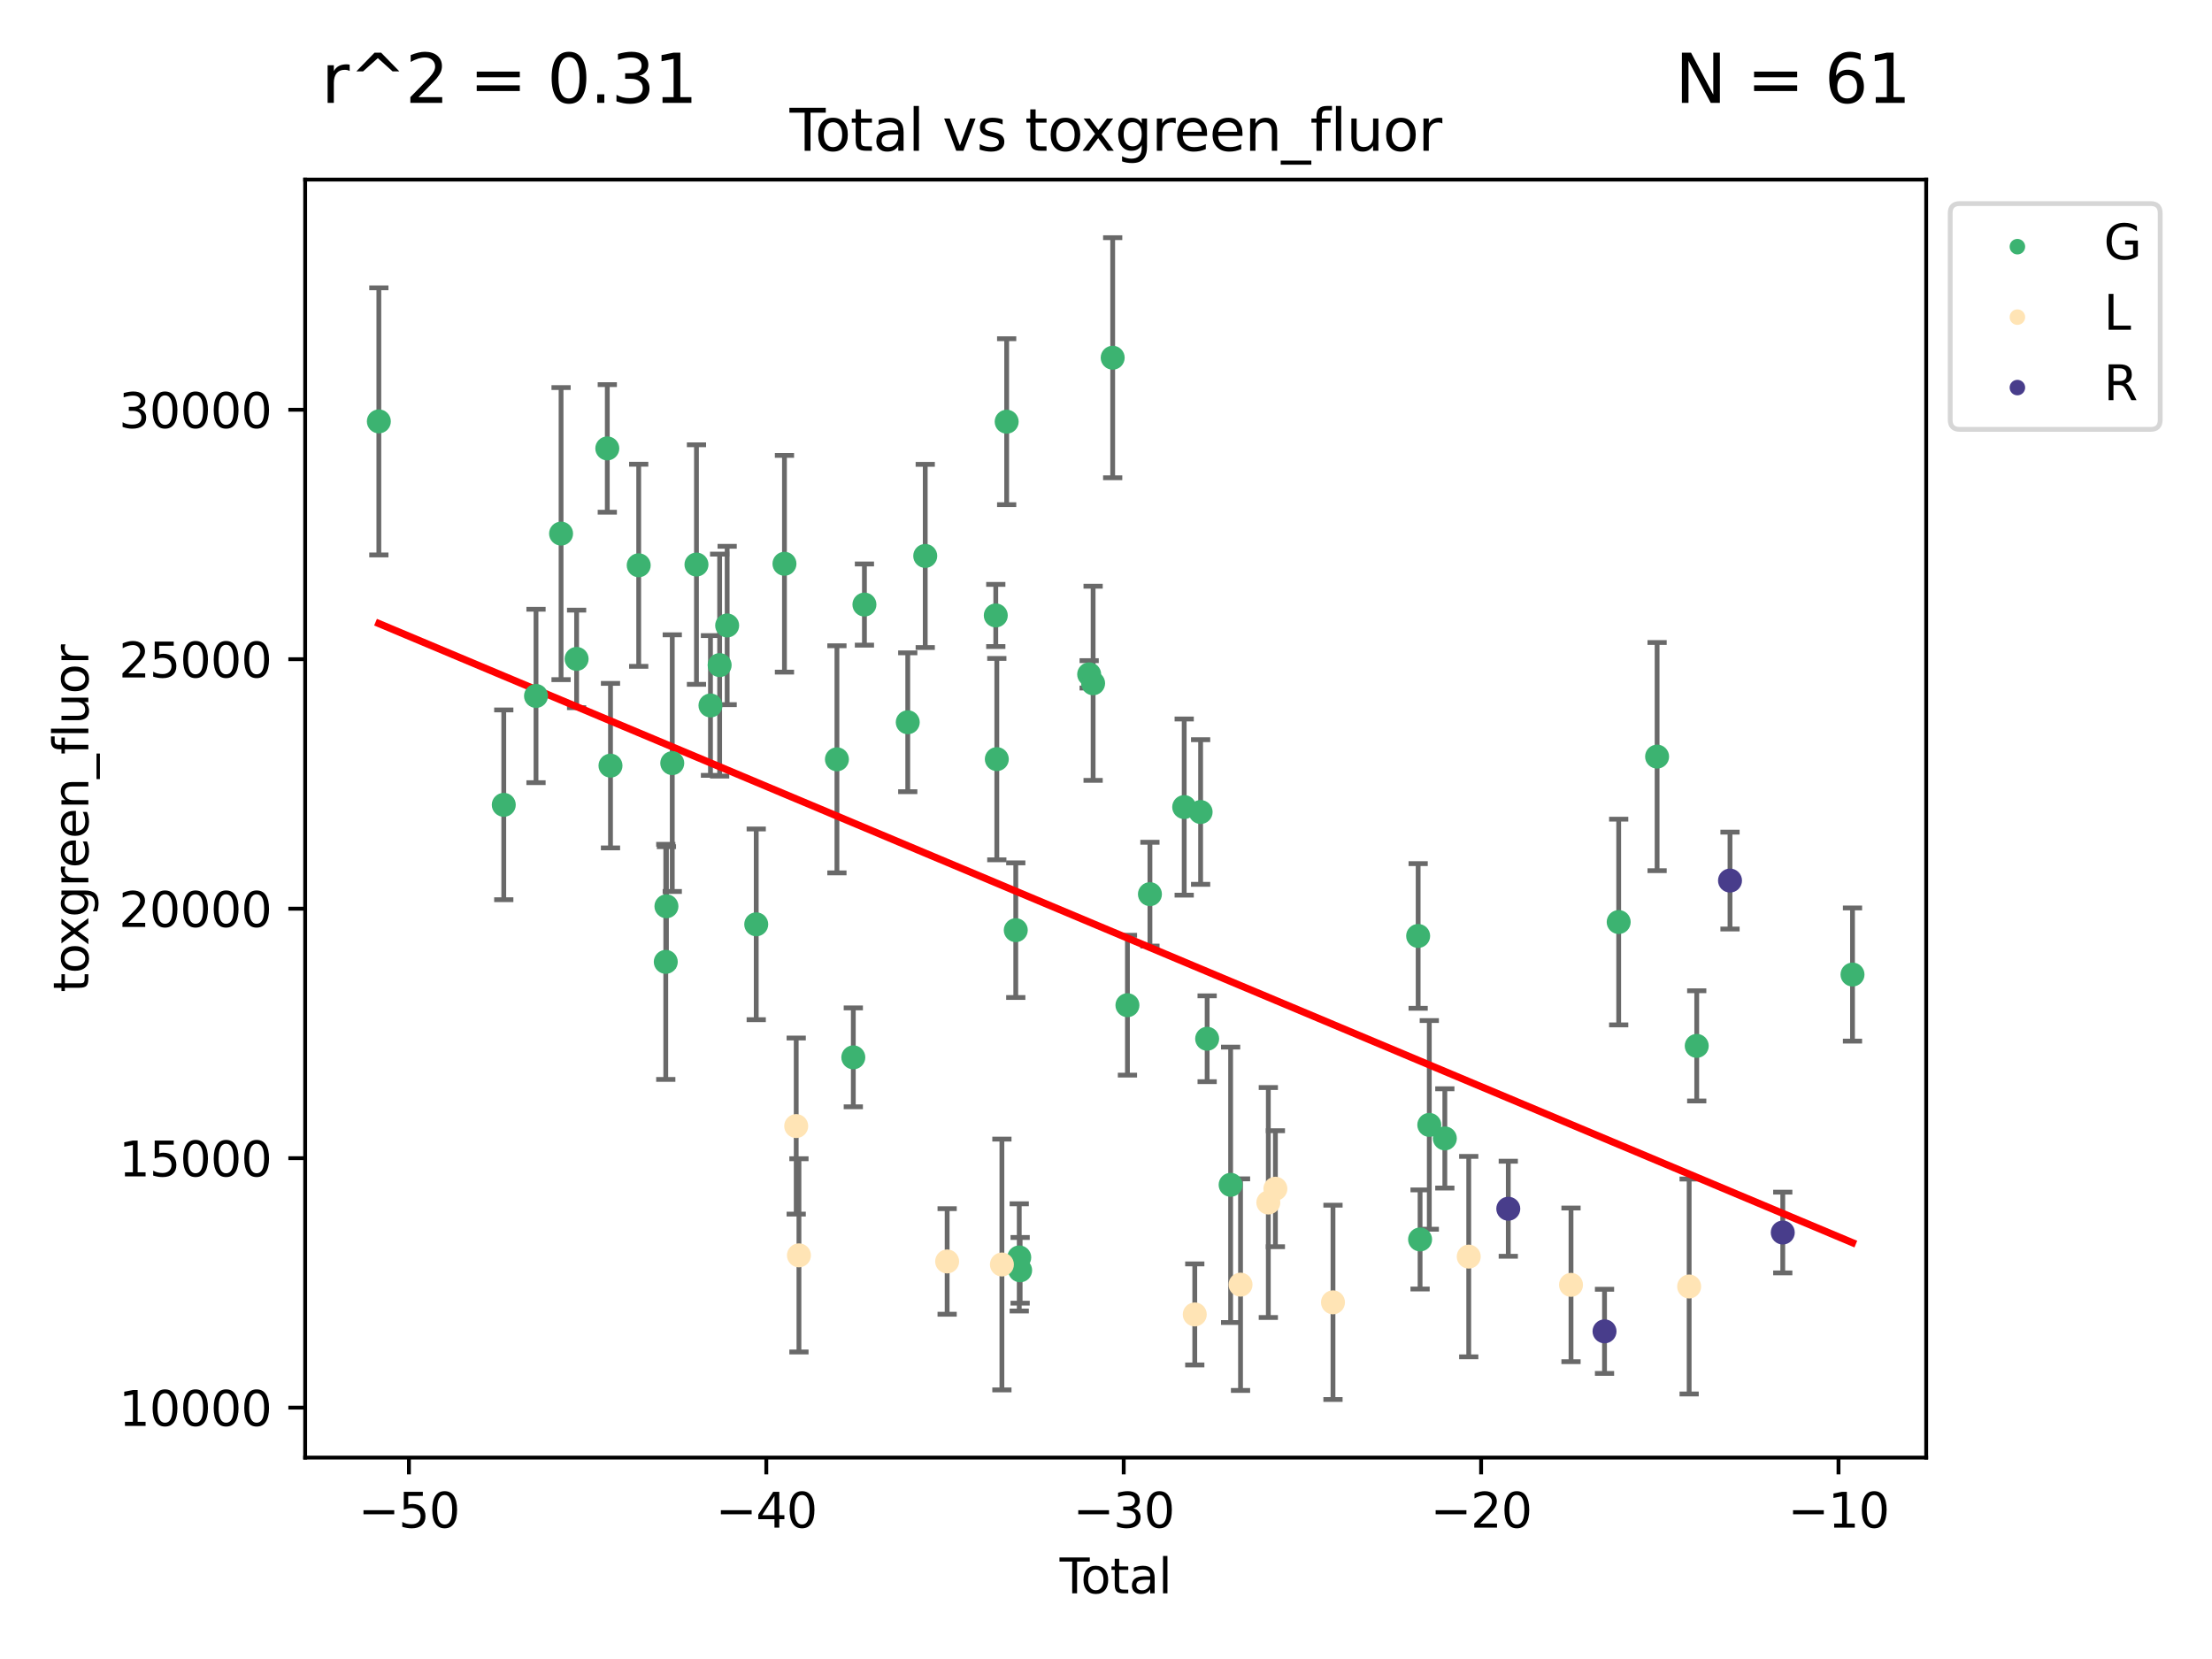 <?xml version="1.0" encoding="utf-8" standalone="no"?>
<!DOCTYPE svg PUBLIC "-//W3C//DTD SVG 1.1//EN"
  "http://www.w3.org/Graphics/SVG/1.1/DTD/svg11.dtd">
<svg xmlns:xlink="http://www.w3.org/1999/xlink" width="460.8pt" height="345.6pt" viewBox="0 0 460.8 345.6" xmlns="http://www.w3.org/2000/svg" version="1.1">
 <defs>
  <style type="text/css">*{stroke-linejoin: round; stroke-linecap: butt}</style>
 </defs>
 <g id="figure_1">
  <g id="patch_1">
   <path d="M 0 345.6 
L 460.8 345.6 
L 460.8 0 
L 0 0 
z
" style="fill: #ffffff"/>
  </g>
  <g id="axes_1">
   <g id="patch_2">
    <path d="M 63.571 303.64 
L 401.26 303.64 
L 401.26 37.411 
L 63.571 37.411 
z
" style="fill: #ffffff"/>
   </g>
   <g id="PathCollection_1">
    <defs>
     <path id="m70ab5d476a" d="M 0 1.118 
C 0.297 1.118 0.581 1 0.791 0.791 
C 1 0.581 1.118 0.297 1.118 0 
C 1.118 -0.297 1 -0.581 0.791 -0.791 
C 0.581 -1 0.297 -1.118 0 -1.118 
C -0.297 -1.118 -0.581 -1 -0.791 -0.791 
C -1 -0.581 -1.118 -0.297 -1.118 0 
C -1.118 0.297 -1 0.581 -0.791 0.791 
C -0.581 1 -0.297 1.118 0 1.118 
z
" style="stroke: #3cb371"/>
    </defs>
    <g clip-path="url(#p4cd545a831)">
     <use xlink:href="#m70ab5d476a" x="78.921" y="87.783" style="fill: #3cb371; stroke: #3cb371"/>
     <use xlink:href="#m70ab5d476a" x="104.945" y="167.661" style="fill: #3cb371; stroke: #3cb371"/>
     <use xlink:href="#m70ab5d476a" x="111.661" y="144.981" style="fill: #3cb371; stroke: #3cb371"/>
     <use xlink:href="#m70ab5d476a" x="116.882" y="111.159" style="fill: #3cb371; stroke: #3cb371"/>
     <use xlink:href="#m70ab5d476a" x="120.118" y="137.261" style="fill: #3cb371; stroke: #3cb371"/>
     <use xlink:href="#m70ab5d476a" x="126.511" y="93.413" style="fill: #3cb371; stroke: #3cb371"/>
     <use xlink:href="#m70ab5d476a" x="127.177" y="159.497" style="fill: #3cb371; stroke: #3cb371"/>
     <use xlink:href="#m70ab5d476a" x="133.054" y="117.757" style="fill: #3cb371; stroke: #3cb371"/>
     <use xlink:href="#m70ab5d476a" x="138.693" y="200.374" style="fill: #3cb371; stroke: #3cb371"/>
     <use xlink:href="#m70ab5d476a" x="138.83" y="188.797" style="fill: #3cb371; stroke: #3cb371"/>
     <use xlink:href="#m70ab5d476a" x="140.045" y="158.975" style="fill: #3cb371; stroke: #3cb371"/>
     <use xlink:href="#m70ab5d476a" x="145.087" y="117.606" style="fill: #3cb371; stroke: #3cb371"/>
     <use xlink:href="#m70ab5d476a" x="148.005" y="146.962" style="fill: #3cb371; stroke: #3cb371"/>
     <use xlink:href="#m70ab5d476a" x="149.915" y="138.554" style="fill: #3cb371; stroke: #3cb371"/>
     <use xlink:href="#m70ab5d476a" x="151.481" y="130.298" style="fill: #3cb371; stroke: #3cb371"/>
     <use xlink:href="#m70ab5d476a" x="157.537" y="192.555" style="fill: #3cb371; stroke: #3cb371"/>
     <use xlink:href="#m70ab5d476a" x="163.418" y="117.444" style="fill: #3cb371; stroke: #3cb371"/>
     <use xlink:href="#m70ab5d476a" x="174.347" y="158.179" style="fill: #3cb371; stroke: #3cb371"/>
     <use xlink:href="#m70ab5d476a" x="177.76" y="220.266" style="fill: #3cb371; stroke: #3cb371"/>
     <use xlink:href="#m70ab5d476a" x="180.076" y="125.94" style="fill: #3cb371; stroke: #3cb371"/>
     <use xlink:href="#m70ab5d476a" x="189.102" y="150.46" style="fill: #3cb371; stroke: #3cb371"/>
     <use xlink:href="#m70ab5d476a" x="192.744" y="115.812" style="fill: #3cb371; stroke: #3cb371"/>
     <use xlink:href="#m70ab5d476a" x="207.44" y="128.208" style="fill: #3cb371; stroke: #3cb371"/>
     <use xlink:href="#m70ab5d476a" x="207.655" y="158.138" style="fill: #3cb371; stroke: #3cb371"/>
     <use xlink:href="#m70ab5d476a" x="209.708" y="87.847" style="fill: #3cb371; stroke: #3cb371"/>
     <use xlink:href="#m70ab5d476a" x="211.603" y="193.773" style="fill: #3cb371; stroke: #3cb371"/>
     <use xlink:href="#m70ab5d476a" x="212.327" y="261.943" style="fill: #3cb371; stroke: #3cb371"/>
     <use xlink:href="#m70ab5d476a" x="212.514" y="264.632" style="fill: #3cb371; stroke: #3cb371"/>
     <use xlink:href="#m70ab5d476a" x="226.894" y="140.475" style="fill: #3cb371; stroke: #3cb371"/>
     <use xlink:href="#m70ab5d476a" x="227.715" y="142.341" style="fill: #3cb371; stroke: #3cb371"/>
     <use xlink:href="#m70ab5d476a" x="231.793" y="74.52" style="fill: #3cb371; stroke: #3cb371"/>
     <use xlink:href="#m70ab5d476a" x="234.867" y="209.403" style="fill: #3cb371; stroke: #3cb371"/>
     <use xlink:href="#m70ab5d476a" x="239.552" y="186.269" style="fill: #3cb371; stroke: #3cb371"/>
     <use xlink:href="#m70ab5d476a" x="246.69" y="168.126" style="fill: #3cb371; stroke: #3cb371"/>
     <use xlink:href="#m70ab5d476a" x="250.11" y="169.158" style="fill: #3cb371; stroke: #3cb371"/>
     <use xlink:href="#m70ab5d476a" x="251.47" y="216.394" style="fill: #3cb371; stroke: #3cb371"/>
     <use xlink:href="#m70ab5d476a" x="256.361" y="246.816" style="fill: #3cb371; stroke: #3cb371"/>
     <use xlink:href="#m70ab5d476a" x="295.426" y="194.976" style="fill: #3cb371; stroke: #3cb371"/>
     <use xlink:href="#m70ab5d476a" x="295.83" y="258.198" style="fill: #3cb371; stroke: #3cb371"/>
     <use xlink:href="#m70ab5d476a" x="297.748" y="234.335" style="fill: #3cb371; stroke: #3cb371"/>
     <use xlink:href="#m70ab5d476a" x="300.985" y="237.151" style="fill: #3cb371; stroke: #3cb371"/>
     <use xlink:href="#m70ab5d476a" x="337.204" y="192.077" style="fill: #3cb371; stroke: #3cb371"/>
     <use xlink:href="#m70ab5d476a" x="345.204" y="157.613" style="fill: #3cb371; stroke: #3cb371"/>
     <use xlink:href="#m70ab5d476a" x="353.461" y="217.876" style="fill: #3cb371; stroke: #3cb371"/>
     <use xlink:href="#m70ab5d476a" x="385.911" y="203.013" style="fill: #3cb371; stroke: #3cb371"/>
    </g>
   </g>
   <g id="PathCollection_2">
    <defs>
     <path id="m24c33b1bde" d="M 0 1.118 
C 0.297 1.118 0.581 1 0.791 0.791 
C 1 0.581 1.118 0.297 1.118 0 
C 1.118 -0.297 1 -0.581 0.791 -0.791 
C 0.581 -1 0.297 -1.118 0 -1.118 
C -0.297 -1.118 -0.581 -1 -0.791 -0.791 
C -1 -0.581 -1.118 -0.297 -1.118 0 
C -1.118 0.297 -1 0.581 -0.791 0.791 
C -0.581 1 -0.297 1.118 0 1.118 
z
" style="stroke: #ffe4b5"/>
    </defs>
    <g clip-path="url(#p4cd545a831)">
     <use xlink:href="#m24c33b1bde" x="165.865" y="234.581" style="fill: #ffe4b5; stroke: #ffe4b5"/>
     <use xlink:href="#m24c33b1bde" x="166.435" y="261.513" style="fill: #ffe4b5; stroke: #ffe4b5"/>
     <use xlink:href="#m24c33b1bde" x="197.307" y="262.782" style="fill: #ffe4b5; stroke: #ffe4b5"/>
     <use xlink:href="#m24c33b1bde" x="208.716" y="263.418" style="fill: #ffe4b5; stroke: #ffe4b5"/>
     <use xlink:href="#m24c33b1bde" x="248.893" y="273.818" style="fill: #ffe4b5; stroke: #ffe4b5"/>
     <use xlink:href="#m24c33b1bde" x="258.425" y="267.614" style="fill: #ffe4b5; stroke: #ffe4b5"/>
     <use xlink:href="#m24c33b1bde" x="264.215" y="250.506" style="fill: #ffe4b5; stroke: #ffe4b5"/>
     <use xlink:href="#m24c33b1bde" x="265.687" y="247.633" style="fill: #ffe4b5; stroke: #ffe4b5"/>
     <use xlink:href="#m24c33b1bde" x="277.685" y="271.301" style="fill: #ffe4b5; stroke: #ffe4b5"/>
     <use xlink:href="#m24c33b1bde" x="305.965" y="261.775" style="fill: #ffe4b5; stroke: #ffe4b5"/>
     <use xlink:href="#m24c33b1bde" x="327.27" y="267.658" style="fill: #ffe4b5; stroke: #ffe4b5"/>
     <use xlink:href="#m24c33b1bde" x="351.881" y="268.002" style="fill: #ffe4b5; stroke: #ffe4b5"/>
    </g>
   </g>
   <g id="PathCollection_3">
    <defs>
     <path id="mf6bb4f6e14" d="M 0 1.118 
C 0.297 1.118 0.581 1 0.791 0.791 
C 1 0.581 1.118 0.297 1.118 0 
C 1.118 -0.297 1 -0.581 0.791 -0.791 
C 0.581 -1 0.297 -1.118 0 -1.118 
C -0.297 -1.118 -0.581 -1 -0.791 -0.791 
C -1 -0.581 -1.118 -0.297 -1.118 0 
C -1.118 0.297 -1 0.581 -0.791 0.791 
C -0.581 1 -0.297 1.118 0 1.118 
z
" style="stroke: #483d8b"/>
    </defs>
    <g clip-path="url(#p4cd545a831)">
     <use xlink:href="#mf6bb4f6e14" x="314.203" y="251.801" style="fill: #483d8b; stroke: #483d8b"/>
     <use xlink:href="#mf6bb4f6e14" x="334.252" y="277.344" style="fill: #483d8b; stroke: #483d8b"/>
     <use xlink:href="#mf6bb4f6e14" x="360.392" y="183.438" style="fill: #483d8b; stroke: #483d8b"/>
     <use xlink:href="#mf6bb4f6e14" x="371.383" y="256.758" style="fill: #483d8b; stroke: #483d8b"/>
    </g>
   </g>
   <g id="matplotlib.axis_1">
    <g id="xtick_1">
     <g id="line2d_1">
      <defs>
       <path id="m69293b88af" d="M 0 0 
L 0 3.5 
" style="stroke: #000000; stroke-width: 0.8"/>
      </defs>
      <g>
       <use xlink:href="#m69293b88af" x="85.187" y="303.64" style="stroke: #000000; stroke-width: 0.8"/>
      </g>
     </g>
     <g id="text_1">
      <!-- −50 -->
      <g transform="translate(74.634 318.238)scale(0.1 -0.1)">
       <defs>
        <path id="DejaVuSans-2212" d="M 678 2272 
L 4684 2272 
L 4684 1741 
L 678 1741 
L 678 2272 
z
" transform="scale(0.016)"/>
        <path id="DejaVuSans-35" d="M 691 4666 
L 3169 4666 
L 3169 4134 
L 1269 4134 
L 1269 2991 
Q 1406 3038 1543 3061 
Q 1681 3084 1819 3084 
Q 2600 3084 3056 2656 
Q 3513 2228 3513 1497 
Q 3513 744 3044 326 
Q 2575 -91 1722 -91 
Q 1428 -91 1123 -41 
Q 819 9 494 109 
L 494 744 
Q 775 591 1075 516 
Q 1375 441 1709 441 
Q 2250 441 2565 725 
Q 2881 1009 2881 1497 
Q 2881 1984 2565 2268 
Q 2250 2553 1709 2553 
Q 1456 2553 1204 2497 
Q 953 2441 691 2322 
L 691 4666 
z
" transform="scale(0.016)"/>
        <path id="DejaVuSans-30" d="M 2034 4250 
Q 1547 4250 1301 3770 
Q 1056 3291 1056 2328 
Q 1056 1369 1301 889 
Q 1547 409 2034 409 
Q 2525 409 2770 889 
Q 3016 1369 3016 2328 
Q 3016 3291 2770 3770 
Q 2525 4250 2034 4250 
z
M 2034 4750 
Q 2819 4750 3233 4129 
Q 3647 3509 3647 2328 
Q 3647 1150 3233 529 
Q 2819 -91 2034 -91 
Q 1250 -91 836 529 
Q 422 1150 422 2328 
Q 422 3509 836 4129 
Q 1250 4750 2034 4750 
z
" transform="scale(0.016)"/>
       </defs>
       <use xlink:href="#DejaVuSans-2212"/>
       <use xlink:href="#DejaVuSans-35" x="83.789"/>
       <use xlink:href="#DejaVuSans-30" x="147.412"/>
      </g>
     </g>
    </g>
    <g id="xtick_2">
     <g id="line2d_2">
      <g>
       <use xlink:href="#m69293b88af" x="159.638" y="303.64" style="stroke: #000000; stroke-width: 0.8"/>
      </g>
     </g>
     <g id="text_2">
      <!-- −40 -->
      <g transform="translate(149.086 318.238)scale(0.1 -0.1)">
       <defs>
        <path id="DejaVuSans-34" d="M 2419 4116 
L 825 1625 
L 2419 1625 
L 2419 4116 
z
M 2253 4666 
L 3047 4666 
L 3047 1625 
L 3713 1625 
L 3713 1100 
L 3047 1100 
L 3047 0 
L 2419 0 
L 2419 1100 
L 313 1100 
L 313 1709 
L 2253 4666 
z
" transform="scale(0.016)"/>
       </defs>
       <use xlink:href="#DejaVuSans-2212"/>
       <use xlink:href="#DejaVuSans-34" x="83.789"/>
       <use xlink:href="#DejaVuSans-30" x="147.412"/>
      </g>
     </g>
    </g>
    <g id="xtick_3">
     <g id="line2d_3">
      <g>
       <use xlink:href="#m69293b88af" x="234.089" y="303.64" style="stroke: #000000; stroke-width: 0.8"/>
      </g>
     </g>
     <g id="text_3">
      <!-- −30 -->
      <g transform="translate(223.537 318.238)scale(0.1 -0.1)">
       <defs>
        <path id="DejaVuSans-33" d="M 2597 2516 
Q 3050 2419 3304 2112 
Q 3559 1806 3559 1356 
Q 3559 666 3084 287 
Q 2609 -91 1734 -91 
Q 1441 -91 1130 -33 
Q 819 25 488 141 
L 488 750 
Q 750 597 1062 519 
Q 1375 441 1716 441 
Q 2309 441 2620 675 
Q 2931 909 2931 1356 
Q 2931 1769 2642 2001 
Q 2353 2234 1838 2234 
L 1294 2234 
L 1294 2753 
L 1863 2753 
Q 2328 2753 2575 2939 
Q 2822 3125 2822 3475 
Q 2822 3834 2567 4026 
Q 2313 4219 1838 4219 
Q 1578 4219 1281 4162 
Q 984 4106 628 3988 
L 628 4550 
Q 988 4650 1302 4700 
Q 1616 4750 1894 4750 
Q 2613 4750 3031 4423 
Q 3450 4097 3450 3541 
Q 3450 3153 3228 2886 
Q 3006 2619 2597 2516 
z
" transform="scale(0.016)"/>
       </defs>
       <use xlink:href="#DejaVuSans-2212"/>
       <use xlink:href="#DejaVuSans-33" x="83.789"/>
       <use xlink:href="#DejaVuSans-30" x="147.412"/>
      </g>
     </g>
    </g>
    <g id="xtick_4">
     <g id="line2d_4">
      <g>
       <use xlink:href="#m69293b88af" x="308.541" y="303.64" style="stroke: #000000; stroke-width: 0.8"/>
      </g>
     </g>
     <g id="text_4">
      <!-- −20 -->
      <g transform="translate(297.988 318.238)scale(0.1 -0.1)">
       <defs>
        <path id="DejaVuSans-32" d="M 1228 531 
L 3431 531 
L 3431 0 
L 469 0 
L 469 531 
Q 828 903 1448 1529 
Q 2069 2156 2228 2338 
Q 2531 2678 2651 2914 
Q 2772 3150 2772 3378 
Q 2772 3750 2511 3984 
Q 2250 4219 1831 4219 
Q 1534 4219 1204 4116 
Q 875 4013 500 3803 
L 500 4441 
Q 881 4594 1212 4672 
Q 1544 4750 1819 4750 
Q 2544 4750 2975 4387 
Q 3406 4025 3406 3419 
Q 3406 3131 3298 2873 
Q 3191 2616 2906 2266 
Q 2828 2175 2409 1742 
Q 1991 1309 1228 531 
z
" transform="scale(0.016)"/>
       </defs>
       <use xlink:href="#DejaVuSans-2212"/>
       <use xlink:href="#DejaVuSans-32" x="83.789"/>
       <use xlink:href="#DejaVuSans-30" x="147.412"/>
      </g>
     </g>
    </g>
    <g id="xtick_5">
     <g id="line2d_5">
      <g>
       <use xlink:href="#m69293b88af" x="382.992" y="303.64" style="stroke: #000000; stroke-width: 0.8"/>
      </g>
     </g>
     <g id="text_5">
      <!-- −10 -->
      <g transform="translate(372.44 318.238)scale(0.1 -0.1)">
       <defs>
        <path id="DejaVuSans-31" d="M 794 531 
L 1825 531 
L 1825 4091 
L 703 3866 
L 703 4441 
L 1819 4666 
L 2450 4666 
L 2450 531 
L 3481 531 
L 3481 0 
L 794 0 
L 794 531 
z
" transform="scale(0.016)"/>
       </defs>
       <use xlink:href="#DejaVuSans-2212"/>
       <use xlink:href="#DejaVuSans-31" x="83.789"/>
       <use xlink:href="#DejaVuSans-30" x="147.412"/>
      </g>
     </g>
    </g>
    <g id="text_6">
     <!-- Total -->
     <g transform="translate(220.739 331.917)scale(0.1 -0.1)">
      <defs>
       <path id="DejaVuSans-54" d="M -19 4666 
L 3928 4666 
L 3928 4134 
L 2272 4134 
L 2272 0 
L 1638 0 
L 1638 4134 
L -19 4134 
L -19 4666 
z
" transform="scale(0.016)"/>
       <path id="DejaVuSans-6f" d="M 1959 3097 
Q 1497 3097 1228 2736 
Q 959 2375 959 1747 
Q 959 1119 1226 758 
Q 1494 397 1959 397 
Q 2419 397 2687 759 
Q 2956 1122 2956 1747 
Q 2956 2369 2687 2733 
Q 2419 3097 1959 3097 
z
M 1959 3584 
Q 2709 3584 3137 3096 
Q 3566 2609 3566 1747 
Q 3566 888 3137 398 
Q 2709 -91 1959 -91 
Q 1206 -91 779 398 
Q 353 888 353 1747 
Q 353 2609 779 3096 
Q 1206 3584 1959 3584 
z
" transform="scale(0.016)"/>
       <path id="DejaVuSans-74" d="M 1172 4494 
L 1172 3500 
L 2356 3500 
L 2356 3053 
L 1172 3053 
L 1172 1153 
Q 1172 725 1289 603 
Q 1406 481 1766 481 
L 2356 481 
L 2356 0 
L 1766 0 
Q 1100 0 847 248 
Q 594 497 594 1153 
L 594 3053 
L 172 3053 
L 172 3500 
L 594 3500 
L 594 4494 
L 1172 4494 
z
" transform="scale(0.016)"/>
       <path id="DejaVuSans-61" d="M 2194 1759 
Q 1497 1759 1228 1600 
Q 959 1441 959 1056 
Q 959 750 1161 570 
Q 1363 391 1709 391 
Q 2188 391 2477 730 
Q 2766 1069 2766 1631 
L 2766 1759 
L 2194 1759 
z
M 3341 1997 
L 3341 0 
L 2766 0 
L 2766 531 
Q 2569 213 2275 61 
Q 1981 -91 1556 -91 
Q 1019 -91 701 211 
Q 384 513 384 1019 
Q 384 1609 779 1909 
Q 1175 2209 1959 2209 
L 2766 2209 
L 2766 2266 
Q 2766 2663 2505 2880 
Q 2244 3097 1772 3097 
Q 1472 3097 1187 3025 
Q 903 2953 641 2809 
L 641 3341 
Q 956 3463 1253 3523 
Q 1550 3584 1831 3584 
Q 2591 3584 2966 3190 
Q 3341 2797 3341 1997 
z
" transform="scale(0.016)"/>
       <path id="DejaVuSans-6c" d="M 603 4863 
L 1178 4863 
L 1178 0 
L 603 0 
L 603 4863 
z
" transform="scale(0.016)"/>
      </defs>
      <use xlink:href="#DejaVuSans-54"/>
      <use xlink:href="#DejaVuSans-6f" x="44.084"/>
      <use xlink:href="#DejaVuSans-74" x="105.266"/>
      <use xlink:href="#DejaVuSans-61" x="144.475"/>
      <use xlink:href="#DejaVuSans-6c" x="205.754"/>
     </g>
    </g>
   </g>
   <g id="matplotlib.axis_2">
    <g id="ytick_1">
     <g id="line2d_6">
      <defs>
       <path id="m28d67dbdb1" d="M 0 0 
L -3.5 0 
" style="stroke: #000000; stroke-width: 0.8"/>
      </defs>
      <g>
       <use xlink:href="#m28d67dbdb1" x="63.571" y="293.235" style="stroke: #000000; stroke-width: 0.8"/>
      </g>
     </g>
     <g id="text_7">
      <!-- 10000 -->
      <g transform="translate(24.759 297.034)scale(0.1 -0.1)">
       <use xlink:href="#DejaVuSans-31"/>
       <use xlink:href="#DejaVuSans-30" x="63.623"/>
       <use xlink:href="#DejaVuSans-30" x="127.246"/>
       <use xlink:href="#DejaVuSans-30" x="190.869"/>
       <use xlink:href="#DejaVuSans-30" x="254.492"/>
      </g>
     </g>
    </g>
    <g id="ytick_2">
     <g id="line2d_7">
      <g>
       <use xlink:href="#m28d67dbdb1" x="63.571" y="241.266" style="stroke: #000000; stroke-width: 0.8"/>
      </g>
     </g>
     <g id="text_8">
      <!-- 15000 -->
      <g transform="translate(24.759 245.065)scale(0.1 -0.1)">
       <use xlink:href="#DejaVuSans-31"/>
       <use xlink:href="#DejaVuSans-35" x="63.623"/>
       <use xlink:href="#DejaVuSans-30" x="127.246"/>
       <use xlink:href="#DejaVuSans-30" x="190.869"/>
       <use xlink:href="#DejaVuSans-30" x="254.492"/>
      </g>
     </g>
    </g>
    <g id="ytick_3">
     <g id="line2d_8">
      <g>
       <use xlink:href="#m28d67dbdb1" x="63.571" y="189.297" style="stroke: #000000; stroke-width: 0.8"/>
      </g>
     </g>
     <g id="text_9">
      <!-- 20000 -->
      <g transform="translate(24.759 193.097)scale(0.1 -0.1)">
       <use xlink:href="#DejaVuSans-32"/>
       <use xlink:href="#DejaVuSans-30" x="63.623"/>
       <use xlink:href="#DejaVuSans-30" x="127.246"/>
       <use xlink:href="#DejaVuSans-30" x="190.869"/>
       <use xlink:href="#DejaVuSans-30" x="254.492"/>
      </g>
     </g>
    </g>
    <g id="ytick_4">
     <g id="line2d_9">
      <g>
       <use xlink:href="#m28d67dbdb1" x="63.571" y="137.329" style="stroke: #000000; stroke-width: 0.8"/>
      </g>
     </g>
     <g id="text_10">
      <!-- 25000 -->
      <g transform="translate(24.759 141.128)scale(0.1 -0.1)">
       <use xlink:href="#DejaVuSans-32"/>
       <use xlink:href="#DejaVuSans-35" x="63.623"/>
       <use xlink:href="#DejaVuSans-30" x="127.246"/>
       <use xlink:href="#DejaVuSans-30" x="190.869"/>
       <use xlink:href="#DejaVuSans-30" x="254.492"/>
      </g>
     </g>
    </g>
    <g id="ytick_5">
     <g id="line2d_10">
      <g>
       <use xlink:href="#m28d67dbdb1" x="63.571" y="85.36" style="stroke: #000000; stroke-width: 0.8"/>
      </g>
     </g>
     <g id="text_11">
      <!-- 30000 -->
      <g transform="translate(24.759 89.159)scale(0.1 -0.1)">
       <use xlink:href="#DejaVuSans-33"/>
       <use xlink:href="#DejaVuSans-30" x="63.623"/>
       <use xlink:href="#DejaVuSans-30" x="127.246"/>
       <use xlink:href="#DejaVuSans-30" x="190.869"/>
       <use xlink:href="#DejaVuSans-30" x="254.492"/>
      </g>
     </g>
    </g>
    <g id="text_12">
     <!-- toxgreen_fluor -->
     <g transform="translate(18.401 206.72)rotate(-90)scale(0.1 -0.1)">
      <defs>
       <path id="DejaVuSans-78" d="M 3513 3500 
L 2247 1797 
L 3578 0 
L 2900 0 
L 1881 1375 
L 863 0 
L 184 0 
L 1544 1831 
L 300 3500 
L 978 3500 
L 1906 2253 
L 2834 3500 
L 3513 3500 
z
" transform="scale(0.016)"/>
       <path id="DejaVuSans-67" d="M 2906 1791 
Q 2906 2416 2648 2759 
Q 2391 3103 1925 3103 
Q 1463 3103 1205 2759 
Q 947 2416 947 1791 
Q 947 1169 1205 825 
Q 1463 481 1925 481 
Q 2391 481 2648 825 
Q 2906 1169 2906 1791 
z
M 3481 434 
Q 3481 -459 3084 -895 
Q 2688 -1331 1869 -1331 
Q 1566 -1331 1297 -1286 
Q 1028 -1241 775 -1147 
L 775 -588 
Q 1028 -725 1275 -790 
Q 1522 -856 1778 -856 
Q 2344 -856 2625 -561 
Q 2906 -266 2906 331 
L 2906 616 
Q 2728 306 2450 153 
Q 2172 0 1784 0 
Q 1141 0 747 490 
Q 353 981 353 1791 
Q 353 2603 747 3093 
Q 1141 3584 1784 3584 
Q 2172 3584 2450 3431 
Q 2728 3278 2906 2969 
L 2906 3500 
L 3481 3500 
L 3481 434 
z
" transform="scale(0.016)"/>
       <path id="DejaVuSans-72" d="M 2631 2963 
Q 2534 3019 2420 3045 
Q 2306 3072 2169 3072 
Q 1681 3072 1420 2755 
Q 1159 2438 1159 1844 
L 1159 0 
L 581 0 
L 581 3500 
L 1159 3500 
L 1159 2956 
Q 1341 3275 1631 3429 
Q 1922 3584 2338 3584 
Q 2397 3584 2469 3576 
Q 2541 3569 2628 3553 
L 2631 2963 
z
" transform="scale(0.016)"/>
       <path id="DejaVuSans-65" d="M 3597 1894 
L 3597 1613 
L 953 1613 
Q 991 1019 1311 708 
Q 1631 397 2203 397 
Q 2534 397 2845 478 
Q 3156 559 3463 722 
L 3463 178 
Q 3153 47 2828 -22 
Q 2503 -91 2169 -91 
Q 1331 -91 842 396 
Q 353 884 353 1716 
Q 353 2575 817 3079 
Q 1281 3584 2069 3584 
Q 2775 3584 3186 3129 
Q 3597 2675 3597 1894 
z
M 3022 2063 
Q 3016 2534 2758 2815 
Q 2500 3097 2075 3097 
Q 1594 3097 1305 2825 
Q 1016 2553 972 2059 
L 3022 2063 
z
" transform="scale(0.016)"/>
       <path id="DejaVuSans-6e" d="M 3513 2113 
L 3513 0 
L 2938 0 
L 2938 2094 
Q 2938 2591 2744 2837 
Q 2550 3084 2163 3084 
Q 1697 3084 1428 2787 
Q 1159 2491 1159 1978 
L 1159 0 
L 581 0 
L 581 3500 
L 1159 3500 
L 1159 2956 
Q 1366 3272 1645 3428 
Q 1925 3584 2291 3584 
Q 2894 3584 3203 3211 
Q 3513 2838 3513 2113 
z
" transform="scale(0.016)"/>
       <path id="DejaVuSans-5f" d="M 3263 -1063 
L 3263 -1509 
L -63 -1509 
L -63 -1063 
L 3263 -1063 
z
" transform="scale(0.016)"/>
       <path id="DejaVuSans-66" d="M 2375 4863 
L 2375 4384 
L 1825 4384 
Q 1516 4384 1395 4259 
Q 1275 4134 1275 3809 
L 1275 3500 
L 2222 3500 
L 2222 3053 
L 1275 3053 
L 1275 0 
L 697 0 
L 697 3053 
L 147 3053 
L 147 3500 
L 697 3500 
L 697 3744 
Q 697 4328 969 4595 
Q 1241 4863 1831 4863 
L 2375 4863 
z
" transform="scale(0.016)"/>
       <path id="DejaVuSans-75" d="M 544 1381 
L 544 3500 
L 1119 3500 
L 1119 1403 
Q 1119 906 1312 657 
Q 1506 409 1894 409 
Q 2359 409 2629 706 
Q 2900 1003 2900 1516 
L 2900 3500 
L 3475 3500 
L 3475 0 
L 2900 0 
L 2900 538 
Q 2691 219 2414 64 
Q 2138 -91 1772 -91 
Q 1169 -91 856 284 
Q 544 659 544 1381 
z
M 1991 3584 
L 1991 3584 
z
" transform="scale(0.016)"/>
      </defs>
      <use xlink:href="#DejaVuSans-74"/>
      <use xlink:href="#DejaVuSans-6f" x="39.209"/>
      <use xlink:href="#DejaVuSans-78" x="97.266"/>
      <use xlink:href="#DejaVuSans-67" x="156.445"/>
      <use xlink:href="#DejaVuSans-72" x="219.922"/>
      <use xlink:href="#DejaVuSans-65" x="258.785"/>
      <use xlink:href="#DejaVuSans-65" x="320.309"/>
      <use xlink:href="#DejaVuSans-6e" x="381.832"/>
      <use xlink:href="#DejaVuSans-5f" x="445.211"/>
      <use xlink:href="#DejaVuSans-66" x="495.211"/>
      <use xlink:href="#DejaVuSans-6c" x="530.416"/>
      <use xlink:href="#DejaVuSans-75" x="558.199"/>
      <use xlink:href="#DejaVuSans-6f" x="621.578"/>
      <use xlink:href="#DejaVuSans-72" x="682.76"/>
     </g>
    </g>
   </g>
   <g id="LineCollection_1">
    <path d="M 78.921 115.607 
L 78.921 59.959 
" clip-path="url(#p4cd545a831)" style="fill: none; stroke: #696969"/>
    <path d="M 104.945 187.427 
L 104.945 147.895 
" clip-path="url(#p4cd545a831)" style="fill: none; stroke: #696969"/>
    <path d="M 111.661 163.045 
L 111.661 126.917 
" clip-path="url(#p4cd545a831)" style="fill: none; stroke: #696969"/>
    <path d="M 116.882 141.581 
L 116.882 80.737 
" clip-path="url(#p4cd545a831)" style="fill: none; stroke: #696969"/>
    <path d="M 120.118 147.418 
L 120.118 127.103 
" clip-path="url(#p4cd545a831)" style="fill: none; stroke: #696969"/>
    <path d="M 126.511 106.705 
L 126.511 80.122 
" clip-path="url(#p4cd545a831)" style="fill: none; stroke: #696969"/>
    <path d="M 127.177 176.634 
L 127.177 142.359 
" clip-path="url(#p4cd545a831)" style="fill: none; stroke: #696969"/>
    <path d="M 133.054 138.807 
L 133.054 96.708 
" clip-path="url(#p4cd545a831)" style="fill: none; stroke: #696969"/>
    <path d="M 138.693 224.865 
L 138.693 175.883 
" clip-path="url(#p4cd545a831)" style="fill: none; stroke: #696969"/>
    <path d="M 138.83 201.215 
L 138.83 176.379 
" clip-path="url(#p4cd545a831)" style="fill: none; stroke: #696969"/>
    <path d="M 140.045 185.709 
L 140.045 132.242 
" clip-path="url(#p4cd545a831)" style="fill: none; stroke: #696969"/>
    <path d="M 145.087 142.557 
L 145.087 92.656 
" clip-path="url(#p4cd545a831)" style="fill: none; stroke: #696969"/>
    <path d="M 148.005 161.518 
L 148.005 132.406 
" clip-path="url(#p4cd545a831)" style="fill: none; stroke: #696969"/>
    <path d="M 149.915 161.672 
L 149.915 115.435 
" clip-path="url(#p4cd545a831)" style="fill: none; stroke: #696969"/>
    <path d="M 151.481 146.792 
L 151.481 113.803 
" clip-path="url(#p4cd545a831)" style="fill: none; stroke: #696969"/>
    <path d="M 157.537 212.423 
L 157.537 172.686 
" clip-path="url(#p4cd545a831)" style="fill: none; stroke: #696969"/>
    <path d="M 163.418 140.019 
L 163.418 94.869 
" clip-path="url(#p4cd545a831)" style="fill: none; stroke: #696969"/>
    <path d="M 174.347 181.837 
L 174.347 134.52 
" clip-path="url(#p4cd545a831)" style="fill: none; stroke: #696969"/>
    <path d="M 177.76 230.567 
L 177.76 209.964 
" clip-path="url(#p4cd545a831)" style="fill: none; stroke: #696969"/>
    <path d="M 180.076 134.393 
L 180.076 117.487 
" clip-path="url(#p4cd545a831)" style="fill: none; stroke: #696969"/>
    <path d="M 189.102 164.92 
L 189.102 136.001 
" clip-path="url(#p4cd545a831)" style="fill: none; stroke: #696969"/>
    <path d="M 192.744 134.895 
L 192.744 96.73 
" clip-path="url(#p4cd545a831)" style="fill: none; stroke: #696969"/>
    <path d="M 207.44 134.68 
L 207.44 121.737 
" clip-path="url(#p4cd545a831)" style="fill: none; stroke: #696969"/>
    <path d="M 207.655 179.112 
L 207.655 137.164 
" clip-path="url(#p4cd545a831)" style="fill: none; stroke: #696969"/>
    <path d="M 209.708 105.132 
L 209.708 70.562 
" clip-path="url(#p4cd545a831)" style="fill: none; stroke: #696969"/>
    <path d="M 211.603 207.798 
L 211.603 179.748 
" clip-path="url(#p4cd545a831)" style="fill: none; stroke: #696969"/>
    <path d="M 212.327 273.11 
L 212.327 250.775 
" clip-path="url(#p4cd545a831)" style="fill: none; stroke: #696969"/>
    <path d="M 212.514 271.474 
L 212.514 257.789 
" clip-path="url(#p4cd545a831)" style="fill: none; stroke: #696969"/>
    <path d="M 226.894 143.326 
L 226.894 137.624 
" clip-path="url(#p4cd545a831)" style="fill: none; stroke: #696969"/>
    <path d="M 227.715 162.562 
L 227.715 122.12 
" clip-path="url(#p4cd545a831)" style="fill: none; stroke: #696969"/>
    <path d="M 231.793 99.528 
L 231.793 49.513 
" clip-path="url(#p4cd545a831)" style="fill: none; stroke: #696969"/>
    <path d="M 234.867 223.969 
L 234.867 194.837 
" clip-path="url(#p4cd545a831)" style="fill: none; stroke: #696969"/>
    <path d="M 239.552 197.078 
L 239.552 175.461 
" clip-path="url(#p4cd545a831)" style="fill: none; stroke: #696969"/>
    <path d="M 246.69 186.473 
L 246.69 149.779 
" clip-path="url(#p4cd545a831)" style="fill: none; stroke: #696969"/>
    <path d="M 250.11 184.223 
L 250.11 154.093 
" clip-path="url(#p4cd545a831)" style="fill: none; stroke: #696969"/>
    <path d="M 251.47 225.335 
L 251.47 207.454 
" clip-path="url(#p4cd545a831)" style="fill: none; stroke: #696969"/>
    <path d="M 256.361 275.501 
L 256.361 218.132 
" clip-path="url(#p4cd545a831)" style="fill: none; stroke: #696969"/>
    <path d="M 295.426 210.042 
L 295.426 179.91 
" clip-path="url(#p4cd545a831)" style="fill: none; stroke: #696969"/>
    <path d="M 295.83 268.521 
L 295.83 247.876 
" clip-path="url(#p4cd545a831)" style="fill: none; stroke: #696969"/>
    <path d="M 297.748 256.068 
L 297.748 212.603 
" clip-path="url(#p4cd545a831)" style="fill: none; stroke: #696969"/>
    <path d="M 300.985 247.492 
L 300.985 226.811 
" clip-path="url(#p4cd545a831)" style="fill: none; stroke: #696969"/>
    <path d="M 337.204 213.503 
L 337.204 170.651 
" clip-path="url(#p4cd545a831)" style="fill: none; stroke: #696969"/>
    <path d="M 345.204 181.378 
L 345.204 133.848 
" clip-path="url(#p4cd545a831)" style="fill: none; stroke: #696969"/>
    <path d="M 353.461 229.353 
L 353.461 206.399 
" clip-path="url(#p4cd545a831)" style="fill: none; stroke: #696969"/>
    <path d="M 385.911 216.884 
L 385.911 189.143 
" clip-path="url(#p4cd545a831)" style="fill: none; stroke: #696969"/>
   </g>
   <g id="line2d_11">
    <defs>
     <path id="mc57a1d8a0f" d="M 2 0 
L -2 -0 
" style="stroke: #696969"/>
    </defs>
    <g clip-path="url(#p4cd545a831)">
     <use xlink:href="#mc57a1d8a0f" x="78.921" y="115.607" style="fill: #696969; stroke: #696969"/>
     <use xlink:href="#mc57a1d8a0f" x="104.945" y="187.427" style="fill: #696969; stroke: #696969"/>
     <use xlink:href="#mc57a1d8a0f" x="111.661" y="163.045" style="fill: #696969; stroke: #696969"/>
     <use xlink:href="#mc57a1d8a0f" x="116.882" y="141.581" style="fill: #696969; stroke: #696969"/>
     <use xlink:href="#mc57a1d8a0f" x="120.118" y="147.418" style="fill: #696969; stroke: #696969"/>
     <use xlink:href="#mc57a1d8a0f" x="126.511" y="106.705" style="fill: #696969; stroke: #696969"/>
     <use xlink:href="#mc57a1d8a0f" x="127.177" y="176.634" style="fill: #696969; stroke: #696969"/>
     <use xlink:href="#mc57a1d8a0f" x="133.054" y="138.807" style="fill: #696969; stroke: #696969"/>
     <use xlink:href="#mc57a1d8a0f" x="138.693" y="224.865" style="fill: #696969; stroke: #696969"/>
     <use xlink:href="#mc57a1d8a0f" x="138.83" y="201.215" style="fill: #696969; stroke: #696969"/>
     <use xlink:href="#mc57a1d8a0f" x="140.045" y="185.709" style="fill: #696969; stroke: #696969"/>
     <use xlink:href="#mc57a1d8a0f" x="145.087" y="142.557" style="fill: #696969; stroke: #696969"/>
     <use xlink:href="#mc57a1d8a0f" x="148.005" y="161.518" style="fill: #696969; stroke: #696969"/>
     <use xlink:href="#mc57a1d8a0f" x="149.915" y="161.672" style="fill: #696969; stroke: #696969"/>
     <use xlink:href="#mc57a1d8a0f" x="151.481" y="146.792" style="fill: #696969; stroke: #696969"/>
     <use xlink:href="#mc57a1d8a0f" x="157.537" y="212.423" style="fill: #696969; stroke: #696969"/>
     <use xlink:href="#mc57a1d8a0f" x="163.418" y="140.019" style="fill: #696969; stroke: #696969"/>
     <use xlink:href="#mc57a1d8a0f" x="174.347" y="181.837" style="fill: #696969; stroke: #696969"/>
     <use xlink:href="#mc57a1d8a0f" x="177.76" y="230.567" style="fill: #696969; stroke: #696969"/>
     <use xlink:href="#mc57a1d8a0f" x="180.076" y="134.393" style="fill: #696969; stroke: #696969"/>
     <use xlink:href="#mc57a1d8a0f" x="189.102" y="164.92" style="fill: #696969; stroke: #696969"/>
     <use xlink:href="#mc57a1d8a0f" x="192.744" y="134.895" style="fill: #696969; stroke: #696969"/>
     <use xlink:href="#mc57a1d8a0f" x="207.44" y="134.68" style="fill: #696969; stroke: #696969"/>
     <use xlink:href="#mc57a1d8a0f" x="207.655" y="179.112" style="fill: #696969; stroke: #696969"/>
     <use xlink:href="#mc57a1d8a0f" x="209.708" y="105.132" style="fill: #696969; stroke: #696969"/>
     <use xlink:href="#mc57a1d8a0f" x="211.603" y="207.798" style="fill: #696969; stroke: #696969"/>
     <use xlink:href="#mc57a1d8a0f" x="212.327" y="273.11" style="fill: #696969; stroke: #696969"/>
     <use xlink:href="#mc57a1d8a0f" x="212.514" y="271.474" style="fill: #696969; stroke: #696969"/>
     <use xlink:href="#mc57a1d8a0f" x="226.894" y="143.326" style="fill: #696969; stroke: #696969"/>
     <use xlink:href="#mc57a1d8a0f" x="227.715" y="162.562" style="fill: #696969; stroke: #696969"/>
     <use xlink:href="#mc57a1d8a0f" x="231.793" y="99.528" style="fill: #696969; stroke: #696969"/>
     <use xlink:href="#mc57a1d8a0f" x="234.867" y="223.969" style="fill: #696969; stroke: #696969"/>
     <use xlink:href="#mc57a1d8a0f" x="239.552" y="197.078" style="fill: #696969; stroke: #696969"/>
     <use xlink:href="#mc57a1d8a0f" x="246.69" y="186.473" style="fill: #696969; stroke: #696969"/>
     <use xlink:href="#mc57a1d8a0f" x="250.11" y="184.223" style="fill: #696969; stroke: #696969"/>
     <use xlink:href="#mc57a1d8a0f" x="251.47" y="225.335" style="fill: #696969; stroke: #696969"/>
     <use xlink:href="#mc57a1d8a0f" x="256.361" y="275.501" style="fill: #696969; stroke: #696969"/>
     <use xlink:href="#mc57a1d8a0f" x="295.426" y="210.042" style="fill: #696969; stroke: #696969"/>
     <use xlink:href="#mc57a1d8a0f" x="295.83" y="268.521" style="fill: #696969; stroke: #696969"/>
     <use xlink:href="#mc57a1d8a0f" x="297.748" y="256.068" style="fill: #696969; stroke: #696969"/>
     <use xlink:href="#mc57a1d8a0f" x="300.985" y="247.492" style="fill: #696969; stroke: #696969"/>
     <use xlink:href="#mc57a1d8a0f" x="337.204" y="213.503" style="fill: #696969; stroke: #696969"/>
     <use xlink:href="#mc57a1d8a0f" x="345.204" y="181.378" style="fill: #696969; stroke: #696969"/>
     <use xlink:href="#mc57a1d8a0f" x="353.461" y="229.353" style="fill: #696969; stroke: #696969"/>
     <use xlink:href="#mc57a1d8a0f" x="385.911" y="216.884" style="fill: #696969; stroke: #696969"/>
    </g>
   </g>
   <g id="line2d_12">
    <g clip-path="url(#p4cd545a831)">
     <use xlink:href="#mc57a1d8a0f" x="78.921" y="59.959" style="fill: #696969; stroke: #696969"/>
     <use xlink:href="#mc57a1d8a0f" x="104.945" y="147.895" style="fill: #696969; stroke: #696969"/>
     <use xlink:href="#mc57a1d8a0f" x="111.661" y="126.917" style="fill: #696969; stroke: #696969"/>
     <use xlink:href="#mc57a1d8a0f" x="116.882" y="80.737" style="fill: #696969; stroke: #696969"/>
     <use xlink:href="#mc57a1d8a0f" x="120.118" y="127.103" style="fill: #696969; stroke: #696969"/>
     <use xlink:href="#mc57a1d8a0f" x="126.511" y="80.122" style="fill: #696969; stroke: #696969"/>
     <use xlink:href="#mc57a1d8a0f" x="127.177" y="142.359" style="fill: #696969; stroke: #696969"/>
     <use xlink:href="#mc57a1d8a0f" x="133.054" y="96.708" style="fill: #696969; stroke: #696969"/>
     <use xlink:href="#mc57a1d8a0f" x="138.693" y="175.883" style="fill: #696969; stroke: #696969"/>
     <use xlink:href="#mc57a1d8a0f" x="138.83" y="176.379" style="fill: #696969; stroke: #696969"/>
     <use xlink:href="#mc57a1d8a0f" x="140.045" y="132.242" style="fill: #696969; stroke: #696969"/>
     <use xlink:href="#mc57a1d8a0f" x="145.087" y="92.656" style="fill: #696969; stroke: #696969"/>
     <use xlink:href="#mc57a1d8a0f" x="148.005" y="132.406" style="fill: #696969; stroke: #696969"/>
     <use xlink:href="#mc57a1d8a0f" x="149.915" y="115.435" style="fill: #696969; stroke: #696969"/>
     <use xlink:href="#mc57a1d8a0f" x="151.481" y="113.803" style="fill: #696969; stroke: #696969"/>
     <use xlink:href="#mc57a1d8a0f" x="157.537" y="172.686" style="fill: #696969; stroke: #696969"/>
     <use xlink:href="#mc57a1d8a0f" x="163.418" y="94.869" style="fill: #696969; stroke: #696969"/>
     <use xlink:href="#mc57a1d8a0f" x="174.347" y="134.52" style="fill: #696969; stroke: #696969"/>
     <use xlink:href="#mc57a1d8a0f" x="177.76" y="209.964" style="fill: #696969; stroke: #696969"/>
     <use xlink:href="#mc57a1d8a0f" x="180.076" y="117.487" style="fill: #696969; stroke: #696969"/>
     <use xlink:href="#mc57a1d8a0f" x="189.102" y="136.001" style="fill: #696969; stroke: #696969"/>
     <use xlink:href="#mc57a1d8a0f" x="192.744" y="96.73" style="fill: #696969; stroke: #696969"/>
     <use xlink:href="#mc57a1d8a0f" x="207.44" y="121.737" style="fill: #696969; stroke: #696969"/>
     <use xlink:href="#mc57a1d8a0f" x="207.655" y="137.164" style="fill: #696969; stroke: #696969"/>
     <use xlink:href="#mc57a1d8a0f" x="209.708" y="70.562" style="fill: #696969; stroke: #696969"/>
     <use xlink:href="#mc57a1d8a0f" x="211.603" y="179.748" style="fill: #696969; stroke: #696969"/>
     <use xlink:href="#mc57a1d8a0f" x="212.327" y="250.775" style="fill: #696969; stroke: #696969"/>
     <use xlink:href="#mc57a1d8a0f" x="212.514" y="257.789" style="fill: #696969; stroke: #696969"/>
     <use xlink:href="#mc57a1d8a0f" x="226.894" y="137.624" style="fill: #696969; stroke: #696969"/>
     <use xlink:href="#mc57a1d8a0f" x="227.715" y="122.12" style="fill: #696969; stroke: #696969"/>
     <use xlink:href="#mc57a1d8a0f" x="231.793" y="49.513" style="fill: #696969; stroke: #696969"/>
     <use xlink:href="#mc57a1d8a0f" x="234.867" y="194.837" style="fill: #696969; stroke: #696969"/>
     <use xlink:href="#mc57a1d8a0f" x="239.552" y="175.461" style="fill: #696969; stroke: #696969"/>
     <use xlink:href="#mc57a1d8a0f" x="246.69" y="149.779" style="fill: #696969; stroke: #696969"/>
     <use xlink:href="#mc57a1d8a0f" x="250.11" y="154.093" style="fill: #696969; stroke: #696969"/>
     <use xlink:href="#mc57a1d8a0f" x="251.47" y="207.454" style="fill: #696969; stroke: #696969"/>
     <use xlink:href="#mc57a1d8a0f" x="256.361" y="218.132" style="fill: #696969; stroke: #696969"/>
     <use xlink:href="#mc57a1d8a0f" x="295.426" y="179.91" style="fill: #696969; stroke: #696969"/>
     <use xlink:href="#mc57a1d8a0f" x="295.83" y="247.876" style="fill: #696969; stroke: #696969"/>
     <use xlink:href="#mc57a1d8a0f" x="297.748" y="212.603" style="fill: #696969; stroke: #696969"/>
     <use xlink:href="#mc57a1d8a0f" x="300.985" y="226.811" style="fill: #696969; stroke: #696969"/>
     <use xlink:href="#mc57a1d8a0f" x="337.204" y="170.651" style="fill: #696969; stroke: #696969"/>
     <use xlink:href="#mc57a1d8a0f" x="345.204" y="133.848" style="fill: #696969; stroke: #696969"/>
     <use xlink:href="#mc57a1d8a0f" x="353.461" y="206.399" style="fill: #696969; stroke: #696969"/>
     <use xlink:href="#mc57a1d8a0f" x="385.911" y="189.143" style="fill: #696969; stroke: #696969"/>
    </g>
   </g>
   <g id="LineCollection_2">
    <path d="M 165.865 252.92 
L 165.865 216.242 
" clip-path="url(#p4cd545a831)" style="fill: none; stroke: #696969"/>
    <path d="M 166.435 281.64 
L 166.435 241.386 
" clip-path="url(#p4cd545a831)" style="fill: none; stroke: #696969"/>
    <path d="M 197.307 273.777 
L 197.307 251.786 
" clip-path="url(#p4cd545a831)" style="fill: none; stroke: #696969"/>
    <path d="M 208.716 289.543 
L 208.716 237.292 
" clip-path="url(#p4cd545a831)" style="fill: none; stroke: #696969"/>
    <path d="M 248.893 284.344 
L 248.893 263.293 
" clip-path="url(#p4cd545a831)" style="fill: none; stroke: #696969"/>
    <path d="M 258.425 289.653 
L 258.425 245.575 
" clip-path="url(#p4cd545a831)" style="fill: none; stroke: #696969"/>
    <path d="M 264.215 274.457 
L 264.215 226.555 
" clip-path="url(#p4cd545a831)" style="fill: none; stroke: #696969"/>
    <path d="M 265.687 259.716 
L 265.687 235.55 
" clip-path="url(#p4cd545a831)" style="fill: none; stroke: #696969"/>
    <path d="M 277.685 291.539 
L 277.685 251.063 
" clip-path="url(#p4cd545a831)" style="fill: none; stroke: #696969"/>
    <path d="M 305.965 282.651 
L 305.965 240.899 
" clip-path="url(#p4cd545a831)" style="fill: none; stroke: #696969"/>
    <path d="M 327.27 283.662 
L 327.27 251.655 
" clip-path="url(#p4cd545a831)" style="fill: none; stroke: #696969"/>
    <path d="M 351.881 290.39 
L 351.881 245.614 
" clip-path="url(#p4cd545a831)" style="fill: none; stroke: #696969"/>
   </g>
   <g id="line2d_13">
    <g clip-path="url(#p4cd545a831)">
     <use xlink:href="#mc57a1d8a0f" x="165.865" y="252.92" style="fill: #696969; stroke: #696969"/>
     <use xlink:href="#mc57a1d8a0f" x="166.435" y="281.64" style="fill: #696969; stroke: #696969"/>
     <use xlink:href="#mc57a1d8a0f" x="197.307" y="273.777" style="fill: #696969; stroke: #696969"/>
     <use xlink:href="#mc57a1d8a0f" x="208.716" y="289.543" style="fill: #696969; stroke: #696969"/>
     <use xlink:href="#mc57a1d8a0f" x="248.893" y="284.344" style="fill: #696969; stroke: #696969"/>
     <use xlink:href="#mc57a1d8a0f" x="258.425" y="289.653" style="fill: #696969; stroke: #696969"/>
     <use xlink:href="#mc57a1d8a0f" x="264.215" y="274.457" style="fill: #696969; stroke: #696969"/>
     <use xlink:href="#mc57a1d8a0f" x="265.687" y="259.716" style="fill: #696969; stroke: #696969"/>
     <use xlink:href="#mc57a1d8a0f" x="277.685" y="291.539" style="fill: #696969; stroke: #696969"/>
     <use xlink:href="#mc57a1d8a0f" x="305.965" y="282.651" style="fill: #696969; stroke: #696969"/>
     <use xlink:href="#mc57a1d8a0f" x="327.27" y="283.662" style="fill: #696969; stroke: #696969"/>
     <use xlink:href="#mc57a1d8a0f" x="351.881" y="290.39" style="fill: #696969; stroke: #696969"/>
    </g>
   </g>
   <g id="line2d_14">
    <g clip-path="url(#p4cd545a831)">
     <use xlink:href="#mc57a1d8a0f" x="165.865" y="216.242" style="fill: #696969; stroke: #696969"/>
     <use xlink:href="#mc57a1d8a0f" x="166.435" y="241.386" style="fill: #696969; stroke: #696969"/>
     <use xlink:href="#mc57a1d8a0f" x="197.307" y="251.786" style="fill: #696969; stroke: #696969"/>
     <use xlink:href="#mc57a1d8a0f" x="208.716" y="237.292" style="fill: #696969; stroke: #696969"/>
     <use xlink:href="#mc57a1d8a0f" x="248.893" y="263.293" style="fill: #696969; stroke: #696969"/>
     <use xlink:href="#mc57a1d8a0f" x="258.425" y="245.575" style="fill: #696969; stroke: #696969"/>
     <use xlink:href="#mc57a1d8a0f" x="264.215" y="226.555" style="fill: #696969; stroke: #696969"/>
     <use xlink:href="#mc57a1d8a0f" x="265.687" y="235.55" style="fill: #696969; stroke: #696969"/>
     <use xlink:href="#mc57a1d8a0f" x="277.685" y="251.063" style="fill: #696969; stroke: #696969"/>
     <use xlink:href="#mc57a1d8a0f" x="305.965" y="240.899" style="fill: #696969; stroke: #696969"/>
     <use xlink:href="#mc57a1d8a0f" x="327.27" y="251.655" style="fill: #696969; stroke: #696969"/>
     <use xlink:href="#mc57a1d8a0f" x="351.881" y="245.614" style="fill: #696969; stroke: #696969"/>
    </g>
   </g>
   <g id="LineCollection_3">
    <path d="M 314.203 261.7 
L 314.203 241.902 
" clip-path="url(#p4cd545a831)" style="fill: none; stroke: #696969"/>
    <path d="M 334.252 286.109 
L 334.252 268.579 
" clip-path="url(#p4cd545a831)" style="fill: none; stroke: #696969"/>
    <path d="M 360.392 193.529 
L 360.392 173.348 
" clip-path="url(#p4cd545a831)" style="fill: none; stroke: #696969"/>
    <path d="M 371.383 265.169 
L 371.383 248.347 
" clip-path="url(#p4cd545a831)" style="fill: none; stroke: #696969"/>
   </g>
   <g id="line2d_15">
    <g clip-path="url(#p4cd545a831)">
     <use xlink:href="#mc57a1d8a0f" x="314.203" y="261.7" style="fill: #696969; stroke: #696969"/>
     <use xlink:href="#mc57a1d8a0f" x="334.252" y="286.109" style="fill: #696969; stroke: #696969"/>
     <use xlink:href="#mc57a1d8a0f" x="360.392" y="193.529" style="fill: #696969; stroke: #696969"/>
     <use xlink:href="#mc57a1d8a0f" x="371.383" y="265.169" style="fill: #696969; stroke: #696969"/>
    </g>
   </g>
   <g id="line2d_16">
    <g clip-path="url(#p4cd545a831)">
     <use xlink:href="#mc57a1d8a0f" x="314.203" y="241.902" style="fill: #696969; stroke: #696969"/>
     <use xlink:href="#mc57a1d8a0f" x="334.252" y="268.579" style="fill: #696969; stroke: #696969"/>
     <use xlink:href="#mc57a1d8a0f" x="360.392" y="173.348" style="fill: #696969; stroke: #696969"/>
     <use xlink:href="#mc57a1d8a0f" x="371.383" y="248.347" style="fill: #696969; stroke: #696969"/>
    </g>
   </g>
   <g id="line2d_17">
    <path d="M 78.921 129.899 
L 104.945 140.833 
L 111.661 143.654 
L 116.882 145.848 
L 120.118 147.207 
L 126.511 149.893 
L 127.177 150.173 
L 133.054 152.643 
L 138.693 155.012 
L 138.83 155.069 
L 140.045 155.58 
L 145.087 157.698 
L 148.005 158.924 
L 149.915 159.727 
L 151.481 160.385 
L 157.537 162.929 
L 163.418 165.4 
L 165.865 166.428 
L 166.435 166.668 
L 174.347 169.992 
L 177.76 171.426 
L 180.076 172.399 
L 189.102 176.191 
L 192.744 177.721 
L 197.307 179.638 
L 207.44 183.896 
L 207.655 183.986 
L 208.716 184.432 
L 209.708 184.848 
L 211.603 185.644 
L 212.327 185.949 
L 212.514 186.027 
L 226.894 192.069 
L 227.715 192.414 
L 231.793 194.127 
L 234.867 195.419 
L 239.552 197.387 
L 246.69 200.386 
L 248.893 201.312 
L 250.11 201.823 
L 251.47 202.395 
L 256.361 204.449 
L 258.425 205.317 
L 264.215 207.749 
L 265.687 208.368 
L 277.685 213.409 
L 295.426 220.862 
L 295.83 221.032 
L 297.748 221.838 
L 300.985 223.198 
L 305.965 225.29 
L 314.203 228.751 
L 327.27 234.241 
L 334.252 237.175 
L 337.204 238.415 
L 345.204 241.777 
L 351.881 244.582 
L 353.461 245.246 
L 360.392 248.157 
L 371.383 252.775 
L 385.911 258.879 
" clip-path="url(#p4cd545a831)" style="fill: none; stroke: #ff0000; stroke-width: 1.5; stroke-linecap: square"/>
   </g>
   <g id="line2d_18">
    <defs>
     <path id="m2e5c259c71" d="M 0 2 
C 0.53 2 1.039 1.789 1.414 1.414 
C 1.789 1.039 2 0.53 2 0 
C 2 -0.53 1.789 -1.039 1.414 -1.414 
C 1.039 -1.789 0.53 -2 0 -2 
C -0.53 -2 -1.039 -1.789 -1.414 -1.414 
C -1.789 -1.039 -2 -0.53 -2 0 
C -2 0.53 -1.789 1.039 -1.414 1.414 
C -1.039 1.789 -0.53 2 0 2 
z
" style="stroke: #3cb371"/>
    </defs>
    <g clip-path="url(#p4cd545a831)">
     <use xlink:href="#m2e5c259c71" x="78.921" y="87.783" style="fill: #3cb371; stroke: #3cb371"/>
     <use xlink:href="#m2e5c259c71" x="104.945" y="167.661" style="fill: #3cb371; stroke: #3cb371"/>
     <use xlink:href="#m2e5c259c71" x="111.661" y="144.981" style="fill: #3cb371; stroke: #3cb371"/>
     <use xlink:href="#m2e5c259c71" x="116.882" y="111.159" style="fill: #3cb371; stroke: #3cb371"/>
     <use xlink:href="#m2e5c259c71" x="120.118" y="137.261" style="fill: #3cb371; stroke: #3cb371"/>
     <use xlink:href="#m2e5c259c71" x="126.511" y="93.413" style="fill: #3cb371; stroke: #3cb371"/>
     <use xlink:href="#m2e5c259c71" x="127.177" y="159.497" style="fill: #3cb371; stroke: #3cb371"/>
     <use xlink:href="#m2e5c259c71" x="133.054" y="117.757" style="fill: #3cb371; stroke: #3cb371"/>
     <use xlink:href="#m2e5c259c71" x="138.693" y="200.374" style="fill: #3cb371; stroke: #3cb371"/>
     <use xlink:href="#m2e5c259c71" x="138.83" y="188.797" style="fill: #3cb371; stroke: #3cb371"/>
     <use xlink:href="#m2e5c259c71" x="140.045" y="158.975" style="fill: #3cb371; stroke: #3cb371"/>
     <use xlink:href="#m2e5c259c71" x="145.087" y="117.606" style="fill: #3cb371; stroke: #3cb371"/>
     <use xlink:href="#m2e5c259c71" x="148.005" y="146.962" style="fill: #3cb371; stroke: #3cb371"/>
     <use xlink:href="#m2e5c259c71" x="149.915" y="138.554" style="fill: #3cb371; stroke: #3cb371"/>
     <use xlink:href="#m2e5c259c71" x="151.481" y="130.298" style="fill: #3cb371; stroke: #3cb371"/>
     <use xlink:href="#m2e5c259c71" x="157.537" y="192.555" style="fill: #3cb371; stroke: #3cb371"/>
     <use xlink:href="#m2e5c259c71" x="163.418" y="117.444" style="fill: #3cb371; stroke: #3cb371"/>
     <use xlink:href="#m2e5c259c71" x="174.347" y="158.179" style="fill: #3cb371; stroke: #3cb371"/>
     <use xlink:href="#m2e5c259c71" x="177.76" y="220.266" style="fill: #3cb371; stroke: #3cb371"/>
     <use xlink:href="#m2e5c259c71" x="180.076" y="125.94" style="fill: #3cb371; stroke: #3cb371"/>
     <use xlink:href="#m2e5c259c71" x="189.102" y="150.46" style="fill: #3cb371; stroke: #3cb371"/>
     <use xlink:href="#m2e5c259c71" x="192.744" y="115.812" style="fill: #3cb371; stroke: #3cb371"/>
     <use xlink:href="#m2e5c259c71" x="207.44" y="128.208" style="fill: #3cb371; stroke: #3cb371"/>
     <use xlink:href="#m2e5c259c71" x="207.655" y="158.138" style="fill: #3cb371; stroke: #3cb371"/>
     <use xlink:href="#m2e5c259c71" x="209.708" y="87.847" style="fill: #3cb371; stroke: #3cb371"/>
     <use xlink:href="#m2e5c259c71" x="211.603" y="193.773" style="fill: #3cb371; stroke: #3cb371"/>
     <use xlink:href="#m2e5c259c71" x="212.327" y="261.943" style="fill: #3cb371; stroke: #3cb371"/>
     <use xlink:href="#m2e5c259c71" x="212.514" y="264.632" style="fill: #3cb371; stroke: #3cb371"/>
     <use xlink:href="#m2e5c259c71" x="226.894" y="140.475" style="fill: #3cb371; stroke: #3cb371"/>
     <use xlink:href="#m2e5c259c71" x="227.715" y="142.341" style="fill: #3cb371; stroke: #3cb371"/>
     <use xlink:href="#m2e5c259c71" x="231.793" y="74.52" style="fill: #3cb371; stroke: #3cb371"/>
     <use xlink:href="#m2e5c259c71" x="234.867" y="209.403" style="fill: #3cb371; stroke: #3cb371"/>
     <use xlink:href="#m2e5c259c71" x="239.552" y="186.269" style="fill: #3cb371; stroke: #3cb371"/>
     <use xlink:href="#m2e5c259c71" x="246.69" y="168.126" style="fill: #3cb371; stroke: #3cb371"/>
     <use xlink:href="#m2e5c259c71" x="250.11" y="169.158" style="fill: #3cb371; stroke: #3cb371"/>
     <use xlink:href="#m2e5c259c71" x="251.47" y="216.394" style="fill: #3cb371; stroke: #3cb371"/>
     <use xlink:href="#m2e5c259c71" x="256.361" y="246.816" style="fill: #3cb371; stroke: #3cb371"/>
     <use xlink:href="#m2e5c259c71" x="295.426" y="194.976" style="fill: #3cb371; stroke: #3cb371"/>
     <use xlink:href="#m2e5c259c71" x="295.83" y="258.198" style="fill: #3cb371; stroke: #3cb371"/>
     <use xlink:href="#m2e5c259c71" x="297.748" y="234.335" style="fill: #3cb371; stroke: #3cb371"/>
     <use xlink:href="#m2e5c259c71" x="300.985" y="237.151" style="fill: #3cb371; stroke: #3cb371"/>
     <use xlink:href="#m2e5c259c71" x="337.204" y="192.077" style="fill: #3cb371; stroke: #3cb371"/>
     <use xlink:href="#m2e5c259c71" x="345.204" y="157.613" style="fill: #3cb371; stroke: #3cb371"/>
     <use xlink:href="#m2e5c259c71" x="353.461" y="217.876" style="fill: #3cb371; stroke: #3cb371"/>
     <use xlink:href="#m2e5c259c71" x="385.911" y="203.013" style="fill: #3cb371; stroke: #3cb371"/>
    </g>
   </g>
   <g id="line2d_19">
    <defs>
     <path id="m1caddb0525" d="M 0 2 
C 0.53 2 1.039 1.789 1.414 1.414 
C 1.789 1.039 2 0.53 2 0 
C 2 -0.53 1.789 -1.039 1.414 -1.414 
C 1.039 -1.789 0.53 -2 0 -2 
C -0.53 -2 -1.039 -1.789 -1.414 -1.414 
C -1.789 -1.039 -2 -0.53 -2 0 
C -2 0.53 -1.789 1.039 -1.414 1.414 
C -1.039 1.789 -0.53 2 0 2 
z
" style="stroke: #ffe4b5"/>
    </defs>
    <g clip-path="url(#p4cd545a831)">
     <use xlink:href="#m1caddb0525" x="165.865" y="234.581" style="fill: #ffe4b5; stroke: #ffe4b5"/>
     <use xlink:href="#m1caddb0525" x="166.435" y="261.513" style="fill: #ffe4b5; stroke: #ffe4b5"/>
     <use xlink:href="#m1caddb0525" x="197.307" y="262.782" style="fill: #ffe4b5; stroke: #ffe4b5"/>
     <use xlink:href="#m1caddb0525" x="208.716" y="263.418" style="fill: #ffe4b5; stroke: #ffe4b5"/>
     <use xlink:href="#m1caddb0525" x="248.893" y="273.818" style="fill: #ffe4b5; stroke: #ffe4b5"/>
     <use xlink:href="#m1caddb0525" x="258.425" y="267.614" style="fill: #ffe4b5; stroke: #ffe4b5"/>
     <use xlink:href="#m1caddb0525" x="264.215" y="250.506" style="fill: #ffe4b5; stroke: #ffe4b5"/>
     <use xlink:href="#m1caddb0525" x="265.687" y="247.633" style="fill: #ffe4b5; stroke: #ffe4b5"/>
     <use xlink:href="#m1caddb0525" x="277.685" y="271.301" style="fill: #ffe4b5; stroke: #ffe4b5"/>
     <use xlink:href="#m1caddb0525" x="305.965" y="261.775" style="fill: #ffe4b5; stroke: #ffe4b5"/>
     <use xlink:href="#m1caddb0525" x="327.27" y="267.658" style="fill: #ffe4b5; stroke: #ffe4b5"/>
     <use xlink:href="#m1caddb0525" x="351.881" y="268.002" style="fill: #ffe4b5; stroke: #ffe4b5"/>
    </g>
   </g>
   <g id="line2d_20">
    <defs>
     <path id="m44221604b6" d="M 0 2 
C 0.53 2 1.039 1.789 1.414 1.414 
C 1.789 1.039 2 0.53 2 0 
C 2 -0.53 1.789 -1.039 1.414 -1.414 
C 1.039 -1.789 0.53 -2 0 -2 
C -0.53 -2 -1.039 -1.789 -1.414 -1.414 
C -1.789 -1.039 -2 -0.53 -2 0 
C -2 0.53 -1.789 1.039 -1.414 1.414 
C -1.039 1.789 -0.53 2 0 2 
z
" style="stroke: #483d8b"/>
    </defs>
    <g clip-path="url(#p4cd545a831)">
     <use xlink:href="#m44221604b6" x="314.203" y="251.801" style="fill: #483d8b; stroke: #483d8b"/>
     <use xlink:href="#m44221604b6" x="334.252" y="277.344" style="fill: #483d8b; stroke: #483d8b"/>
     <use xlink:href="#m44221604b6" x="360.392" y="183.438" style="fill: #483d8b; stroke: #483d8b"/>
     <use xlink:href="#m44221604b6" x="371.383" y="256.758" style="fill: #483d8b; stroke: #483d8b"/>
    </g>
   </g>
   <g id="patch_3">
    <path d="M 63.571 303.64 
L 63.571 37.411 
" style="fill: none; stroke: #000000; stroke-width: 0.8; stroke-linejoin: miter; stroke-linecap: square"/>
   </g>
   <g id="patch_4">
    <path d="M 401.26 303.64 
L 401.26 37.411 
" style="fill: none; stroke: #000000; stroke-width: 0.8; stroke-linejoin: miter; stroke-linecap: square"/>
   </g>
   <g id="patch_5">
    <path d="M 63.571 303.64 
L 401.26 303.64 
" style="fill: none; stroke: #000000; stroke-width: 0.8; stroke-linejoin: miter; stroke-linecap: square"/>
   </g>
   <g id="patch_6">
    <path d="M 63.571 37.411 
L 401.26 37.411 
" style="fill: none; stroke: #000000; stroke-width: 0.8; stroke-linejoin: miter; stroke-linecap: square"/>
   </g>
   <g id="text_13">
    <!-- N = 61 -->
    <g transform="translate(348.964 21.426)scale(0.14 -0.14)">
     <defs>
      <path id="DejaVuSans-4e" d="M 628 4666 
L 1478 4666 
L 3547 763 
L 3547 4666 
L 4159 4666 
L 4159 0 
L 3309 0 
L 1241 3903 
L 1241 0 
L 628 0 
L 628 4666 
z
" transform="scale(0.016)"/>
      <path id="DejaVuSans-20" transform="scale(0.016)"/>
      <path id="DejaVuSans-3d" d="M 678 2906 
L 4684 2906 
L 4684 2381 
L 678 2381 
L 678 2906 
z
M 678 1631 
L 4684 1631 
L 4684 1100 
L 678 1100 
L 678 1631 
z
" transform="scale(0.016)"/>
      <path id="DejaVuSans-36" d="M 2113 2584 
Q 1688 2584 1439 2293 
Q 1191 2003 1191 1497 
Q 1191 994 1439 701 
Q 1688 409 2113 409 
Q 2538 409 2786 701 
Q 3034 994 3034 1497 
Q 3034 2003 2786 2293 
Q 2538 2584 2113 2584 
z
M 3366 4563 
L 3366 3988 
Q 3128 4100 2886 4159 
Q 2644 4219 2406 4219 
Q 1781 4219 1451 3797 
Q 1122 3375 1075 2522 
Q 1259 2794 1537 2939 
Q 1816 3084 2150 3084 
Q 2853 3084 3261 2657 
Q 3669 2231 3669 1497 
Q 3669 778 3244 343 
Q 2819 -91 2113 -91 
Q 1303 -91 875 529 
Q 447 1150 447 2328 
Q 447 3434 972 4092 
Q 1497 4750 2381 4750 
Q 2619 4750 2861 4703 
Q 3103 4656 3366 4563 
z
" transform="scale(0.016)"/>
     </defs>
     <use xlink:href="#DejaVuSans-4e"/>
     <use xlink:href="#DejaVuSans-20" x="74.805"/>
     <use xlink:href="#DejaVuSans-3d" x="106.592"/>
     <use xlink:href="#DejaVuSans-20" x="190.381"/>
     <use xlink:href="#DejaVuSans-36" x="222.168"/>
     <use xlink:href="#DejaVuSans-31" x="285.791"/>
    </g>
   </g>
   <g id="text_14">
    <!-- r^2 = 0.31 -->
    <g transform="translate(66.948 21.426)scale(0.14 -0.14)">
     <defs>
      <path id="DejaVuSans-5e" d="M 2988 4666 
L 4684 2925 
L 4056 2925 
L 2681 4159 
L 1306 2925 
L 678 2925 
L 2375 4666 
L 2988 4666 
z
" transform="scale(0.016)"/>
      <path id="DejaVuSans-2e" d="M 684 794 
L 1344 794 
L 1344 0 
L 684 0 
L 684 794 
z
" transform="scale(0.016)"/>
     </defs>
     <use xlink:href="#DejaVuSans-72"/>
     <use xlink:href="#DejaVuSans-5e" x="41.113"/>
     <use xlink:href="#DejaVuSans-32" x="124.902"/>
     <use xlink:href="#DejaVuSans-20" x="188.525"/>
     <use xlink:href="#DejaVuSans-3d" x="220.312"/>
     <use xlink:href="#DejaVuSans-20" x="304.102"/>
     <use xlink:href="#DejaVuSans-30" x="335.889"/>
     <use xlink:href="#DejaVuSans-2e" x="399.512"/>
     <use xlink:href="#DejaVuSans-33" x="431.299"/>
     <use xlink:href="#DejaVuSans-31" x="494.922"/>
    </g>
   </g>
   <g id="text_15">
    <!-- Total vs toxgreen_fluor -->
    <g transform="translate(164.48 31.411)scale(0.12 -0.12)">
     <defs>
      <path id="DejaVuSans-76" d="M 191 3500 
L 800 3500 
L 1894 563 
L 2988 3500 
L 3597 3500 
L 2284 0 
L 1503 0 
L 191 3500 
z
" transform="scale(0.016)"/>
      <path id="DejaVuSans-73" d="M 2834 3397 
L 2834 2853 
Q 2591 2978 2328 3040 
Q 2066 3103 1784 3103 
Q 1356 3103 1142 2972 
Q 928 2841 928 2578 
Q 928 2378 1081 2264 
Q 1234 2150 1697 2047 
L 1894 2003 
Q 2506 1872 2764 1633 
Q 3022 1394 3022 966 
Q 3022 478 2636 193 
Q 2250 -91 1575 -91 
Q 1294 -91 989 -36 
Q 684 19 347 128 
L 347 722 
Q 666 556 975 473 
Q 1284 391 1588 391 
Q 1994 391 2212 530 
Q 2431 669 2431 922 
Q 2431 1156 2273 1281 
Q 2116 1406 1581 1522 
L 1381 1569 
Q 847 1681 609 1914 
Q 372 2147 372 2553 
Q 372 3047 722 3315 
Q 1072 3584 1716 3584 
Q 2034 3584 2315 3537 
Q 2597 3491 2834 3397 
z
" transform="scale(0.016)"/>
     </defs>
     <use xlink:href="#DejaVuSans-54"/>
     <use xlink:href="#DejaVuSans-6f" x="44.084"/>
     <use xlink:href="#DejaVuSans-74" x="105.266"/>
     <use xlink:href="#DejaVuSans-61" x="144.475"/>
     <use xlink:href="#DejaVuSans-6c" x="205.754"/>
     <use xlink:href="#DejaVuSans-20" x="233.537"/>
     <use xlink:href="#DejaVuSans-76" x="265.324"/>
     <use xlink:href="#DejaVuSans-73" x="324.504"/>
     <use xlink:href="#DejaVuSans-20" x="376.604"/>
     <use xlink:href="#DejaVuSans-74" x="408.391"/>
     <use xlink:href="#DejaVuSans-6f" x="447.6"/>
     <use xlink:href="#DejaVuSans-78" x="505.656"/>
     <use xlink:href="#DejaVuSans-67" x="564.836"/>
     <use xlink:href="#DejaVuSans-72" x="628.312"/>
     <use xlink:href="#DejaVuSans-65" x="667.176"/>
     <use xlink:href="#DejaVuSans-65" x="728.699"/>
     <use xlink:href="#DejaVuSans-6e" x="790.223"/>
     <use xlink:href="#DejaVuSans-5f" x="853.602"/>
     <use xlink:href="#DejaVuSans-66" x="903.602"/>
     <use xlink:href="#DejaVuSans-6c" x="938.807"/>
     <use xlink:href="#DejaVuSans-75" x="966.59"/>
     <use xlink:href="#DejaVuSans-6f" x="1029.969"/>
     <use xlink:href="#DejaVuSans-72" x="1091.15"/>
    </g>
   </g>
   <g id="legend_1">
    <g id="patch_7">
     <path d="M 408.26 89.446 
L 448.008 89.446 
Q 450.008 89.446 450.008 87.446 
L 450.008 44.411 
Q 450.008 42.411 448.008 42.411 
L 408.26 42.411 
Q 406.26 42.411 406.26 44.411 
L 406.26 87.446 
Q 406.26 89.446 408.26 89.446 
z
" style="fill: #ffffff; opacity: 0.8; stroke: #cccccc; stroke-linejoin: miter"/>
    </g>
    <g id="PathCollection_4">
     <g>
      <use xlink:href="#m70ab5d476a" x="420.26" y="51.385" style="fill: #3cb371; stroke: #3cb371"/>
     </g>
    </g>
    <g id="text_16">
     <!-- G -->
     <g transform="translate(438.26 54.01)scale(0.1 -0.1)">
      <defs>
       <path id="DejaVuSans-47" d="M 3809 666 
L 3809 1919 
L 2778 1919 
L 2778 2438 
L 4434 2438 
L 4434 434 
Q 4069 175 3628 42 
Q 3188 -91 2688 -91 
Q 1594 -91 976 548 
Q 359 1188 359 2328 
Q 359 3472 976 4111 
Q 1594 4750 2688 4750 
Q 3144 4750 3555 4637 
Q 3966 4525 4313 4306 
L 4313 3634 
Q 3963 3931 3569 4081 
Q 3175 4231 2741 4231 
Q 1884 4231 1454 3753 
Q 1025 3275 1025 2328 
Q 1025 1384 1454 906 
Q 1884 428 2741 428 
Q 3075 428 3337 486 
Q 3600 544 3809 666 
z
" transform="scale(0.016)"/>
      </defs>
      <use xlink:href="#DejaVuSans-47"/>
     </g>
    </g>
    <g id="PathCollection_5">
     <g>
      <use xlink:href="#m24c33b1bde" x="420.26" y="66.063" style="fill: #ffe4b5; stroke: #ffe4b5"/>
     </g>
    </g>
    <g id="text_17">
     <!-- L -->
     <g transform="translate(438.26 68.688)scale(0.1 -0.1)">
      <defs>
       <path id="DejaVuSans-4c" d="M 628 4666 
L 1259 4666 
L 1259 531 
L 3531 531 
L 3531 0 
L 628 0 
L 628 4666 
z
" transform="scale(0.016)"/>
      </defs>
      <use xlink:href="#DejaVuSans-4c"/>
     </g>
    </g>
    <g id="PathCollection_6">
     <g>
      <use xlink:href="#mf6bb4f6e14" x="420.26" y="80.741" style="fill: #483d8b; stroke: #483d8b"/>
     </g>
    </g>
    <g id="text_18">
     <!-- R -->
     <g transform="translate(438.26 83.366)scale(0.1 -0.1)">
      <defs>
       <path id="DejaVuSans-52" d="M 2841 2188 
Q 3044 2119 3236 1894 
Q 3428 1669 3622 1275 
L 4263 0 
L 3584 0 
L 2988 1197 
Q 2756 1666 2539 1819 
Q 2322 1972 1947 1972 
L 1259 1972 
L 1259 0 
L 628 0 
L 628 4666 
L 2053 4666 
Q 2853 4666 3247 4331 
Q 3641 3997 3641 3322 
Q 3641 2881 3436 2590 
Q 3231 2300 2841 2188 
z
M 1259 4147 
L 1259 2491 
L 2053 2491 
Q 2509 2491 2742 2702 
Q 2975 2913 2975 3322 
Q 2975 3731 2742 3939 
Q 2509 4147 2053 4147 
L 1259 4147 
z
" transform="scale(0.016)"/>
      </defs>
      <use xlink:href="#DejaVuSans-52"/>
     </g>
    </g>
   </g>
  </g>
 </g>
 <defs>
  <clipPath id="p4cd545a831">
   <rect x="63.571" y="37.411" width="337.689" height="266.229"/>
  </clipPath>
 </defs>
</svg>
